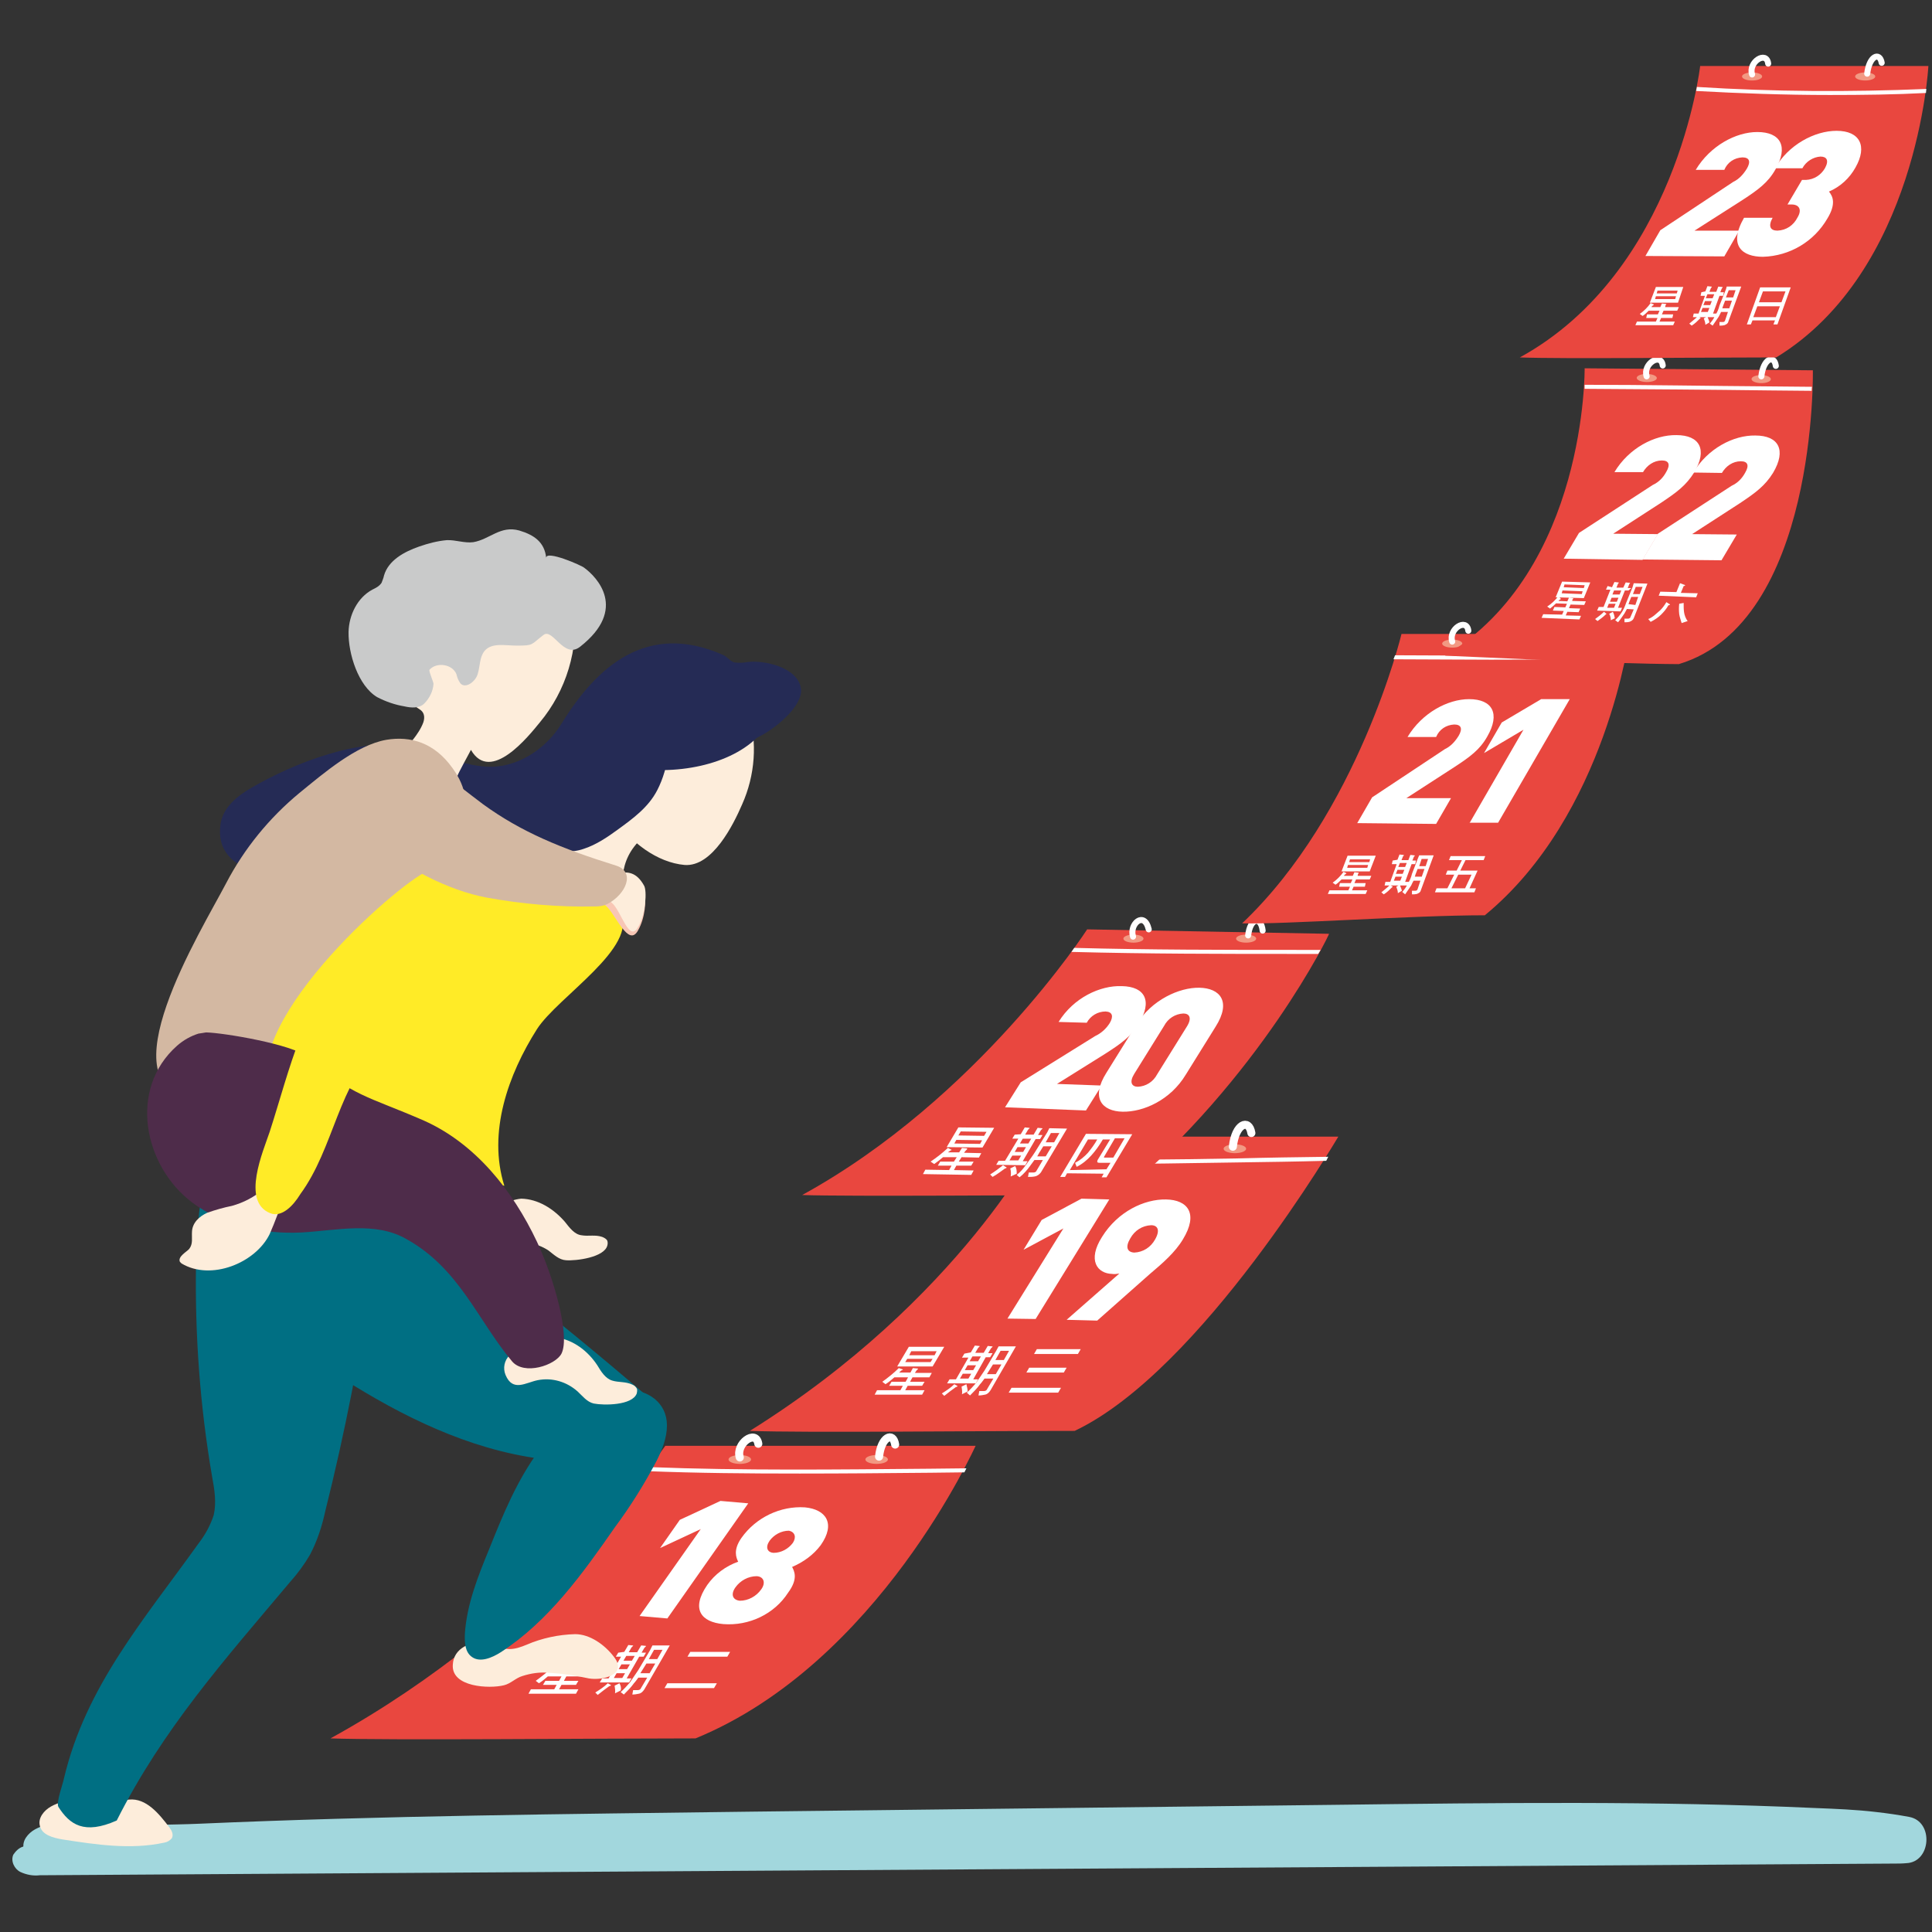 <?xml version="1.0" encoding="utf-8"?>
<!-- Generator: Adobe Illustrator 21.1.0, SVG Export Plug-In . SVG Version: 6.00 Build 0)  -->
<svg version="1.1" id="圖層_1" xmlns="http://www.w3.org/2000/svg" xmlns:xlink="http://www.w3.org/1999/xlink" x="0px" y="0px"
	 viewBox="0 0 480 480" style="enable-background:new 0 0 480 480;" xml:space="preserve">
<rect x="0" y="0" width="480" height="480" fill="#333333" stroke="none"/>
<style type="text/css">
	.st0{fill:#E9473F;}
	.st1{fill:#FFFFFF;}
	.st2{fill:#F29983;}
	.st3{fill:none;stroke:#FFFFFF;stroke-width:2;stroke-linecap:round;stroke-miterlimit:10;}
	.st4{fill:none;stroke:#FFFFFF;stroke-width:1.5;stroke-linecap:round;stroke-linejoin:round;}
	.st5{fill:#FDEDDB;}
	.st6{fill:none;stroke:#FFFFFF;stroke-width:1.5;stroke-linecap:round;stroke-miterlimit:10;}
	.st7{fill:#A2D7DD;}
	.st8{fill:#006F83;}
	.st9{fill:#252B55;}
	.st10{fill:#C9CACA;}
	.st11{fill:#D3B8A2;}
	.st12{fill:#FFEB27;}
	.st13{fill:#4E2C4A;}
	.st14{fill:#F8C6B5;}
	.st15{fill:none;}
</style>
<g>
	<path class="st0" d="M172.8,431.9c-24.5,0-76.5,0.5-90.7,0c53.1-29.2,83.2-72.7,83.2-72.7h77.1
		C242.3,359.2,218.4,413.2,172.8,431.9z"/>
	<path class="st1" d="M158.9,401.5l15.2-21.6l-10.1,4.7l4.9-7l10.1-4.7l6.9,0.6l-20.1,28.6L158.9,401.5z"/>
	<path class="st1" d="M179.7,403.5c-5.5-0.5-8.1-3.7-4-9.7c1.9-2.7,4.6-4.7,7.7-5.8c-0.5-1-1.3-2.9,0.8-5.9c3.6-5.1,9.7-8,15.8-7.6
		c5.2,0.5,7.7,4,3.9,9.4c-1.8,2.4-4.3,4.2-7.1,5.4c0.5,1,1.6,2.9-1,6.4C192.4,401,186.1,404,179.7,403.5z M188,391.6
		c-2.1,0-4.1,1.1-5.3,2.8c-1.2,1.7-0.7,3.1,1.1,3.3c2.1,0,4.1-1.1,5.3-2.8C190.3,393.3,189.8,391.7,188,391.6L188,391.6z M196,380.3
		c-1.9,0-3.7,1-4.8,2.5c-1.1,1.6-0.6,2.9,1,3c1.9,0,3.7-1,4.8-2.5C197.9,381.9,197.5,380.6,196,380.3L196,380.3z"/>
	<path class="st1" d="M138.2,414.5c0.1,0,0.1,0.1,0.1,0.1c0,0.1-0.1,0.1-0.2,0.1c-0.2,0.1-0.5,0.4-0.7,0.6h2.8l0.6-1.1l1.1,0.1
		c0.2,0,0.2,0.1,0.2,0.1c-0.1,0.1-0.2,0.2-0.4,0.4l-0.4,0.6h4.2l-0.6,1.1h-4.2l-0.6,1.1h3.6l-0.6,1h-3.6l-0.6,1.1h4.8l-0.6,1.1
		h-11.8l0.6-1.1h5.8l0.6-1.1h-3.4l0.6-1h3.4l0.6-1.1h-3.4c-0.7,0.6-1.4,1.2-2.2,1.7l-0.8-0.6c1.4-1,2.9-2.2,4.1-3.4L138.2,414.5z
		 M148.6,409.1l-2.9,4.9h-8.8l2.9-4.9H148.6z M145.5,412h-6.3l-0.5,0.8h6.3L145.5,412z M146.2,411l0.5-1h-6.3l-0.5,1H146.2z"/>
	<path class="st1" d="M151.7,418.6c0.1,0,0.1,0.1,0.1,0.1c-0.1,0.1-0.2,0.2-0.4,0.2c-1,0.7-1.9,1.4-2.9,2.2l-0.6-0.6
		c1.1-0.7,2.2-1.4,3.1-2.3L151.7,418.6z M155.1,410.4l1-1.7l1,0.1c0.2,0,0.2,0,0.2,0.1c-0.1,0.1-0.2,0.2-0.4,0.4l-0.7,1.2h2.1l1-1.7
		l1,0.1c0.2,0,0.2,0,0.2,0.1c-0.1,0.1-0.2,0.2-0.4,0.4l-0.7,1.2h1.1l-0.6,1h-1.1l-3.1,5.4h1.2l-0.6,1H149l0.6-1h1.6l3.1-5.4H153
		l0.6-1L155.1,410.4z M154.6,416.9l0.7-1.2h-2.1l-0.7,1.2H154.6z M154.2,420l-1.4,0.7c0.1-0.6,0-1.3-0.1-1.9l1.2-0.6
		C154.2,418.7,154.4,419.4,154.2,420L154.2,420z M155.8,414.7l0.7-1.2h-2.1l-0.7,1.2H155.8z M162.1,408.8h4.3l-6.3,10.9
		c-0.4,0.6-0.8,1-1.4,1.1c-0.5,0.1-1,0.2-1.6,0.2l0.2-1.1h1.2c0.2,0,0.6-0.1,0.7-0.4l1.6-2.7h-2.2c-0.4,0.5-0.7,1-1.1,1.4
		c-0.7,1-1.6,1.9-2.5,2.8l-0.8-0.6c0.8-0.7,1.6-1.6,2.3-2.4c0.7-1,1.4-2.1,2.1-3.1l2.9-4.9L162.1,408.8z M157,412.6l0.7-1.2h-2.1
		l-0.7,1.2H157z M161.4,415.7l1.4-2.4h-2.2l-1,1.6l-0.5,0.8H161.4z M163.3,412.2l1.3-2.3h-2.1l-1.3,2.3H163.3z"/>
	<path class="st1" d="M178.1,418.2l-0.7,1.2h-12.3l0.7-1.2H178.1z M181.4,410.4l-0.7,1.2h-9.9l0.7-1.2H181.4z"/>
	<path class="st1" d="M231.1,364.9c-22.9,0.2-46.6,0.5-69.7-0.4l-0.7,1c12.7,0.5,25.3,0.6,38,0.6c10.9,0,21.7-0.1,32.6-0.2l8.3-0.1
		l0.5-1L231.1,364.9z"/>
	<ellipse class="st2" cx="217.8" cy="362.6" rx="2.8" ry="1.1"/>
	<ellipse class="st2" cx="183.8" cy="362.6" rx="2.8" ry="1.1"/>
	<path class="st3" d="M183.8,362.1c-1.1-3.4,4-7.1,4.6-3.4"/>
	<path class="st3" d="M218.4,361.9c0.5-4.9,3.5-6.3,4-3"/>
	<path class="st4" d="M257.6,341.6c2.1,0.4,4.1,0.7,6.3,0.8"/>
	<path class="st4" d="M257.4,346.6c1.6,0.2,3,0.5,4.5,0.7"/>
	<path class="st4" d="M252.4,350.3c3.1,0.5,7.8,1.2,12.4,1.9"/>
	<path class="st0" d="M267,355.5c-23.4,0-67.1,0.5-80.7,0c52.5-32.8,72.5-73.1,72.5-73.1h73.7C332.5,282.3,298.6,340.5,267,355.5z"
		/>
	<path class="st1" d="M250.3,327.6l13.9-22.4l-9.9,5.3l4.5-7.4l9.9-5.3l6.9,0.2l-18.3,29.7L250.3,327.6z"/>
	<path class="st1" d="M285.7,316.5l-13.1,11.6l-7.6-0.2l13.1-11.5c-0.6,0.1-1.2,0.2-1.8,0.1c-3.7-0.1-6.2-3.4-2.5-9.2
		c3.9-6.3,10.5-9.4,15.9-9.3c5.4,0.1,8.1,3.5,4.2,9.9C292,311.1,288.9,313.8,285.7,316.5z M286,304.4c-2.2,0.1-4.1,1.3-5.2,3.3
		c-1.3,2.2-0.7,3.4,1,3.5c2.2-0.1,4.1-1.3,5.2-3.3C288.3,305.6,287.6,304.4,286,304.4L286,304.4z"/>
	<path class="st1" d="M224.2,340.2c0.1,0,0.1,0.1,0.1,0.1c0,0.1-0.1,0.1-0.2,0.1c-0.2,0.1-0.5,0.4-0.7,0.6h2.8l0.6-1.1l1.1,0.1
		c0.2,0,0.2,0.1,0.2,0.1c-0.1,0.1-0.2,0.2-0.4,0.4l-0.4,0.6h4.2l-0.6,1.1h-4.2l-0.6,1.1h3.6l-0.6,1h-3.6l-0.6,1.1h4.8l-0.6,1.1
		h-11.8l0.6-1.1h5.8l0.6-1.1h-3.4l0.6-1h3.5l0.6-1.1h-3.4c-0.7,0.6-1.4,1.2-2.2,1.7l-0.8-0.6c1.4-1,2.9-2.2,4.1-3.4L224.2,340.2z
		 M234.6,334.6l-2.9,4.9h-8.8l2.9-4.9H234.6z M231.7,337.6h-6.3l-0.5,0.8h6.3L231.7,337.6z M232.2,336.7l0.5-1h-6.3l-0.5,1H232.2z"
		/>
	<path class="st1" d="M237.8,344.3c0.1,0,0.1,0.1,0.1,0.1c-0.1,0.1-0.2,0.2-0.4,0.2c-1,0.7-1.9,1.4-2.9,2.2l-0.6-0.6
		c1.1-0.7,2.2-1.4,3.1-2.3L237.8,344.3z M241.2,336l1-1.7l1,0.1c0.2,0,0.2,0,0.2,0.1c-0.1,0.1-0.2,0.2-0.4,0.4l-0.7,1.2h2.1l1-1.7
		l1,0.1c0.2,0,0.2,0,0.2,0.1c-0.1,0.1-0.2,0.2-0.4,0.4l-0.7,1.2h1.1l-0.6,1h-1.1l-3.1,5.5h1.2l-0.6,1h-7.1l0.6-1h1.6l3.1-5.4H239
		l0.6-1L241.2,336z M240.6,342.5l0.7-1.2h-2.1l-0.7,1.2H240.6z M240.4,345.7l-1.4,0.7c0.1-0.6,0-1.3-0.1-1.9l1.2-0.6
		C240.2,344.4,240.4,345,240.4,345.7L240.4,345.7z M241.8,340.4l0.7-1.2h-2.1l-0.7,1.2H241.8z M248.1,334.5h4.3l-6.3,10.9
		c-0.4,0.6-0.8,1-1.4,1.1c-0.5,0.1-1,0.2-1.6,0.2l0.2-1.1h1.2c0.2,0,0.6-0.1,0.7-0.4l1.6-2.7h-2.2c-0.4,0.5-0.7,1-1.1,1.4
		c-0.7,1-1.6,1.9-2.5,2.8l-0.8-0.7c0.8-0.7,1.6-1.6,2.3-2.4c0.7-1,1.4-2.1,2.1-3.1l2.9-4.9L248.1,334.5z M243,338.2l0.7-1.2h-2.1
		l-0.7,1.2H243z M247.4,341.4l1.4-2.4h-2.1l-1,1.6l-0.5,0.8H247.4z M249.4,337.9l1.3-2.3h-2.1l-1.3,2.3H249.4z"/>
	<path class="st1" d="M263.6,344.8l-0.7,1.2h-12.3l0.7-1.2H263.6z M265,339.8l-0.7,1.2H255l0.7-1.2H265z M268.5,335.2l-0.7,1.2
		h-10.9l0.7-1.2H268.5z"/>
	<path class="st1" d="M256,288.1l-0.5,1c4.9,0.1,9.9,0.1,15,0.1c12.5,0,25-0.2,37.2-0.4c7.1-0.1,14.5-0.2,21.8-0.4l0.5-1
		c-7.5,0.1-15.1,0.2-22.3,0.4C290.8,288.1,273.3,288.3,256,288.1z"/>
	<ellipse class="st2" cx="306.8" cy="285.4" rx="2.8" ry="1.1"/>
	<ellipse class="st2" cx="272.8" cy="285.4" rx="2.8" ry="1.1"/>
	<path class="st3" d="M272.8,284.9c-1.1-3.4,4-7.1,4.6-3.4"/>
	<path class="st3" d="M306.3,284.9c0.6-5.7,4-7.1,4.6-3.4"/>
	<path class="st5" d="M158.7,180.5c-0.6-1.7-1.7-3-3-4.1c-1.6-1.3-4-1.1-5.3,0.5c-0.7,0.8-1.1,2.1-0.8,3.1c0.2,2.5,2.1,4.6,4.5,5.1
		L158.7,180.5z"/>
	<path class="st0" d="M278.2,296.9c-20.1,0-67.1,0.4-78.9,0c43.7-24,70.8-66,70.8-66l60.1,1.1C330.4,231.9,313.2,267.6,278.2,296.9z
		"/>
	<path class="st1" d="M249.7,275.1l3.9-6.2l18.5-11.5c1.5-0.7,2.7-1.8,3.6-3.2c1-1.7,0.7-2.8-1-2.9c-2,0-3.8,1.1-4.7,2.8l-7-0.2
		c3.7-6,10.3-9.1,15.7-8.9c5.8,0.1,7.7,3.7,4.2,9.4c-2,3.2-4.4,4.9-8.3,7.4l-12,7.5l11.1,0.4l-3.9,6.2L249.7,275.1z"/>
	<path class="st1" d="M278.9,276.2c-5.1-0.1-8-3.4-4-9.7l7.4-11.9c3.8-6.2,10.7-9.3,15.7-9.2c5.1,0.1,8,3.4,4,9.7l-7.4,11.9
		C290.8,273.3,284.1,276.3,278.9,276.2z M294.9,255c1.3-2.1,0.6-3.2-0.9-3.2c-2,0.1-3.8,1.2-4.8,3.1l-7.4,11.9
		c-1.3,2.1-0.6,3.2,0.9,3.2c2-0.1,3.8-1.2,4.8-3.1L294.9,255z"/>
	<path class="st1" d="M236.3,285.6c0.1,0,0.1,0.1,0.1,0.1c0,0.1-0.1,0.1-0.2,0.1c-0.2,0.1-0.5,0.4-0.7,0.5h2.8l0.7-1.1l1.1,0.1
		c0.2,0,0.2,0.1,0.2,0.2c-0.1,0.1-0.2,0.2-0.4,0.4l-0.4,0.5l4.3,0.1l-0.6,1.1l-4.3-0.1l-0.7,1.1h3.7l-0.6,1h-3.7l-0.6,1.1l4.9,0.1
		l-0.6,1.1l-12-0.2l0.6-1.1l5.9,0.1l0.6-1.1H233l0.6-1h3.4l0.7-1.1h-3.4c-0.7,0.6-1.5,1.2-2.2,1.7l-0.9-0.6c1.5-1,2.9-2.1,4.3-3.4
		L236.3,285.6z M247,280.2l-2.9,4.9l-8.9-0.1l2.9-4.9L247,280.2z M244,283.3l-6.4-0.1l-0.5,0.9l6.4,0.1L244,283.3z M244.5,282.2
		l0.6-1l-6.4-0.1l-0.6,1L244.5,282.2z"/>
	<path class="st1" d="M250,290c0.1,0,0.1,0.1,0.1,0.1c-0.1,0.1-0.2,0.2-0.4,0.2c-1,0.7-2,1.5-3.1,2.1l-0.6-0.6
		c1.1-0.7,2.2-1.5,3.2-2.3L250,290z M253.6,281.8l1-1.7l1,0.1c0.2,0,0.2,0,0.2,0.1c-0.1,0.1-0.2,0.2-0.4,0.4l-0.7,1.2h2.1l1-1.7
		l1,0.1c0.2,0,0.2,0,0.2,0.1c-0.1,0.1-0.2,0.2-0.4,0.4l-0.7,1.2h1.1l-0.6,1h-1.1l-3.2,5.5h1.2l-0.6,1l-7.2-0.1l0.6-1h1.6l3.3-5.5
		h-1.5l0.6-1L253.6,281.8z M253,288.3l0.7-1.2h-2.2l-0.7,1.2H253z M252.6,291.6l-1.5,0.7c0.1-0.6,0.1-1.3-0.1-2l1.2-0.6
		C252.6,290.3,252.6,290.9,252.6,291.6L252.6,291.6z M254.2,286.2l0.7-1.2h-2.1l-0.7,1.2H254.2z M260.7,280.3l4.4,0.1l-6.5,10.9
		c-0.4,0.5-0.9,0.9-1.6,1c-0.5,0.1-1,0.1-1.6,0.1l0.2-1.1h1.2c0.2,0,0.6-0.1,0.7-0.4l1.6-2.7H257c-0.4,0.5-0.7,1-1.1,1.5
		c-0.7,1-1.6,2-2.6,2.8l-0.7-0.6c0.9-0.7,1.6-1.5,2.3-2.5c0.7-1,1.5-2,2.2-3.1l3.1-5L260.7,280.3z M255.5,284.1l0.7-1.2h-2.1
		l-0.7,1.2H255.5z M259.8,287.3l1.5-2.5h-2.1l-1,1.6l-0.5,0.9H259.8z M261.9,283.8l1.3-2.3h-2.1l-1.3,2.3H261.9z"/>
	<path class="st1" d="M281.3,281.8l-6.4,10.7h-1.2l0.5-0.9l-9.1-0.1l-0.5,0.9h-1.2l6.4-10.7L281.3,281.8z M274.9,290.5l1-1.6h-2.7
		c-0.6,0-0.7-0.2-0.5-0.7l3.1-5.1h-1.8c-0.9,1.5-1.8,2.8-2.9,4c-1,1.1-2.2,2.1-3.6,2.8l-0.4-1c1.2-0.6,2.3-1.5,3.2-2.5
		c0.9-1.1,1.7-2.2,2.3-3.3h-2.3l-4.5,7.6L274.9,290.5z M274.3,287.4c-0.1,0.1,0,0.2,0.1,0.2h2.2l2.8-4.8H277L274.3,287.4z"/>
	<ellipse class="st2" cx="309.6" cy="233.2" rx="2.5" ry="1"/>
	<ellipse class="st2" cx="281.6" cy="233.2" rx="2.5" ry="1"/>
	<path class="st6" d="M281.5,232.7c-1-3.1,2.8-6.5,3.9-1.8"/>
	<path class="st6" d="M310.1,232.4c0.5-4.4,3.2-4.8,3.6-1.2"/>
	<path class="st1" d="M322.5,236c-18.3,0-37,0-55.6-0.5l-0.7,1c18.7,0.5,37.9,0.5,56.2,0.5h5.1l0.6-1H322.5z"/>
	<path class="st0" d="M368.9,227.4c-18,0-49.9,2.3-60.3,2c28.9-27.4,39.6-71.9,39.6-71.9h56.7C404.9,157.3,399.2,202.5,368.9,227.4z
		"/>
	<path class="st1" d="M337.2,204.5l3.7-6.4l18.1-12c1.5-0.7,2.6-2,3.4-3.3c1-1.7,0.7-2.8-1.1-2.8c-2,0.1-3.7,1.2-4.5,3.1h-7.1
		c3.6-6,10-9.4,15.3-9.4c5.8,0,7.8,3.6,4.5,9.3c-1.8,3.2-4.2,5-8.2,7.6l-11.9,7.7h11.1l-3.7,6.4L337.2,204.5z"/>
	<path class="st1" d="M365.1,204.5l13.4-23.2l-9.8,5.8l4.4-7.6l9.8-5.8h7.1l-17.8,30.7H365.1z"/>
	<ellipse class="st2" cx="388.8" cy="159.9" rx="2.5" ry="1"/>
	<ellipse class="st2" cx="360.8" cy="159.9" rx="2.5" ry="1"/>
	<path class="st6" d="M360.8,159.4c-1-3.1,3.6-6,4-2.7"/>
	<path class="st6" d="M389.3,159.2c0.5-4.4,3.1-5.5,3.6-2.7"/>
	<path class="st1" d="M346.8,163.8c7.7,0,15.7,0.1,23.6,0.1c11.1,0,22.5-0.1,33.7-0.6l0.1-1c-19.1,0.7-38.6,0.6-57.5,0.5h-0.1
		l-0.4,1H346.8z"/>
	<path class="st1" d="M334.4,216.9c0.1,0,0.1,0.1,0.1,0.1l-0.1,0.1c-0.1,0.1-0.4,0.2-0.5,0.5h2.2l0.4-0.9l0.9,0.1
		c0.1,0,0.2,0.1,0.2,0.1c-0.1,0.1-0.1,0.2-0.2,0.2l-0.1,0.5h3.4l-0.4,0.9h-3.4l-0.4,0.9h2.8l-0.2,0.9h-2.8l-0.4,0.9h3.8l-0.4,0.9
		h-9.4l0.4-0.9h4.7l0.4-0.9h-2.7l0.2-0.9h2.7l0.4-0.9h-2.7c-0.5,0.5-1,1-1.5,1.3l-0.7-0.5c1-0.7,2-1.7,2.7-2.7L334.4,216.9z
		 M341.8,212.6l-1.5,3.9h-7l1.5-3.9H341.8z M339.9,214.9h-5l-0.2,0.7h5L339.9,214.9z M340.2,214.2l0.2-0.7h-5l-0.2,0.7H340.2z"/>
	<path class="st1" d="M345.9,220.2c0.1,0,0.1,0.1,0.1,0.1c0,0.1-0.1,0.1-0.2,0.2c-0.6,0.6-1.2,1.2-2,1.7l-0.6-0.5
		c0.7-0.6,1.5-1.2,2.1-1.8L345.9,220.2z M347.2,213.6l0.5-1.3l0.9,0.1c0.1,0,0.2,0,0.2,0.1c-0.1,0.1-0.1,0.2-0.2,0.2l-0.4,1h1.7
		l0.5-1.3l0.9,0.1c0.1,0,0.2,0,0.2,0.1c-0.1,0.1-0.1,0.2-0.2,0.2l-0.4,1h0.9l-0.2,0.9h-0.9l-1.6,4.4h1l-0.2,0.9H344l0.2-0.9h1.2
		l1.6-4.4h-1.2l0.2-0.9L347.2,213.6z M347.9,218.8l0.4-1h-1.6l-0.4,1H347.9z M348.3,221.3l-1,0.6c0-0.5-0.2-1.1-0.4-1.6l0.9-0.5
		C347.9,220.3,348.2,220.8,348.3,221.3L348.3,221.3z M348.5,217.1l0.4-1h-1.7l-0.4,1H348.5z M349.1,215.4l0.4-1h-1.7l-0.4,1H349.1z
		 M352.6,212.5h3.6l-3.2,8.7c-0.1,0.5-0.5,0.7-1,0.9c-0.4,0.1-0.7,0.1-1.2,0.1v-0.9h0.9c0.2,0,0.4-0.1,0.5-0.4l0.7-2.1h-1.7
		c-0.2,0.4-0.4,0.7-0.6,1.2c-0.5,0.7-1,1.5-1.5,2.2l-0.7-0.6c0.5-0.6,1-1.2,1.3-2c0.5-0.7,0.9-1.6,1.1-2.5l1.5-3.9L352.6,212.5z
		 M353.2,217.9l0.7-2h-1.7l-0.5,1.3c-0.1,0.2-0.1,0.5-0.2,0.6H353.2z M354.2,215.2l0.6-1.8h-1.6l-0.6,1.8H354.2z"/>
	<path class="st1" d="M369,212.7l-0.4,1h-4.5l-1.3,2.6h4.3l-2,4.4h1.6l-0.4,1h-9.8l0.4-1h2.7l1.7-3.4h-2.1l0.4-1h2.3l1.3-2.6H360
		l0.4-1H369z M364,220.7l1.6-3.4h-3.3l-1.7,3.4H364z"/>
	<path class="st0" d="M417.1,165c-18-0.1-47.5-1.7-58.1-2.1c35.3-21.3,34.7-71.4,34.7-71.4l56.7,0.5
		C450.4,91.9,451.6,154.6,417.1,165z"/>
	<path class="st1" d="M388.5,138.8l3.8-6.4l18.3-11.9c1.5-0.7,2.6-1.8,3.4-3.3c1-1.7,0.7-2.8-1.1-2.8c-2,0-3.7,1.2-4.7,2.9h-7.1
		c3.6-6,10-9.3,15.4-9.2c5.8,0,7.8,3.6,4.4,9.3c-2,3.2-4.3,4.9-8.2,7.5l-11.9,7.7l11.1,0.1l-3.8,6.4L388.5,138.8z"/>
	<path class="st1" d="M408.1,139l3.8-6.4l18.3-11.9c1.5-0.7,2.6-1.8,3.4-3.3c1-1.7,0.7-2.8-1.1-2.8c-2,0-3.7,1.2-4.7,2.9l-7.1-0.1
		c3.6-6,10-9.3,15.4-9.2c5.8,0,7.8,3.6,4.4,9.3c-2,3.2-4.3,4.9-8.2,7.5l-11.9,7.7l11.1,0.1l-3.8,6.4L408.1,139z"/>
	
		<ellipse transform="matrix(1.000000e-02 -1 1 1.000000e-02 338.986 530.846)" class="st2" cx="437.6" cy="94.2" rx="1" ry="2.4"/>
	
		<ellipse transform="matrix(9.249696e-03 -1 1 9.249696e-03 311.451 502.24)" class="st2" cx="409.2" cy="93.9" rx="1" ry="2.5"/>
	<path class="st6" d="M409.1,93.5c-1-3.1,3.6-6,4-2.7"/>
	<path class="st6" d="M437.6,93.5c0.5-4.4,3.2-5.5,3.6-2.6"/>
	<path class="st1" d="M439.6,96c-14.9-0.1-30.6-0.4-45.9-0.4c0,0.4,0,0.6,0,1c15.3,0.1,30.9,0.2,45.9,0.4l10.5,0.1
		c0-0.4,0-0.7,0.1-1L439.6,96z"/>
	<path class="st1" d="M387.7,148.7c0.1,0,0.1,0.1,0.1,0.1l-0.1,0.1c-0.2,0.1-0.4,0.2-0.5,0.4l2.2,0.1l0.4-0.9l0.9,0.1
		c0.1,0,0.2,0.1,0.2,0.1c-0.1,0.1-0.1,0.2-0.2,0.2l-0.1,0.4l3.4,0.1l-0.4,0.9l-3.4-0.1l-0.4,0.9l2.8,0.1l-0.4,0.9l-2.8-0.1l-0.4,0.9
		l3.8,0.1l-0.4,0.9l-9.4-0.4l0.4-0.9l4.7,0.1l0.4-0.9l-2.7-0.1l0.4-0.9l2.7,0.1l0.4-0.9l-2.7-0.1c-0.5,0.5-1,0.9-1.5,1.3l-0.7-0.5
		c1.1-0.7,2-1.6,2.8-2.6L387.7,148.7z M395.1,144.7l-1.6,3.9l-7-0.2l1.6-3.9L395.1,144.7z M393.2,146.9l-5-0.2l-0.2,0.7l5,0.2
		L393.2,146.9z M393.5,146.1l0.2-0.7l-5-0.2l-0.2,0.7L393.5,146.1z"/>
	<path class="st1" d="M399,152.4c0.1,0,0.1,0.1,0.1,0.1c0,0.1-0.1,0.1-0.2,0.2c-0.6,0.6-1.3,1.1-2,1.6l-0.6-0.5
		c0.7-0.5,1.5-1.1,2.2-1.8L399,152.4z M400.5,145.9l0.6-1.3l0.9,0.1c0.1,0,0.2,0,0.2,0.1c-0.1,0.1-0.1,0.1-0.2,0.2l-0.4,1h1.7
		l0.6-1.3l0.9,0.1c0.1,0,0.2,0,0.2,0.1c-0.1,0.1-0.1,0.1-0.2,0.2l-0.4,1h0.9l-0.7,0.6h-0.9L402,151h1l-0.4,0.9l-5.8-0.2l0.4-0.9h1.2
		l1.7-4.3H399l0.4-0.9L400.5,145.9z M401,151l0.4-1h-1.7l-0.4,1H401z M401.2,153.6l-1,0.5c0-0.5-0.1-1.1-0.4-1.6l0.9-0.5
		C401,152.5,401.1,153.1,401.2,153.6L401.2,153.6z M401.7,149.5l0.4-1h-1.7l-0.4,1H401.7z M402.4,147.7l0.4-1H401l-0.4,1H402.4z
		 M405.9,144.9l3.4,0.1l-3.4,8.6c-0.2,0.5-0.6,0.7-1.1,0.9c-0.4,0.1-0.7,0.1-1.2,0.1v-0.9h0.9c0.2,0,0.4-0.1,0.5-0.2l0.9-2.1
		l-1.7-0.1c-0.2,0.4-0.4,0.7-0.6,1.1c-0.5,0.7-1,1.5-1.6,2.2l-0.7-0.5c0.6-0.6,1.1-1.2,1.5-1.8c0.5-0.7,0.9-1.6,1.2-2.5l1.6-3.9
		L405.9,144.9z M406.3,150.3l0.7-2h-1.7l-0.5,1.2l-0.2,0.6L406.3,150.3z M407.4,147.6l0.7-1.8h-1.7l-0.7,1.8H407.4z"/>
	<path class="st1" d="M414.8,150.1c0.1,0,0.1,0.1,0.1,0.1c0,0.1-0.1,0.1-0.4,0.2c-0.5,0.9-1.1,1.6-1.8,2.3c-0.7,0.7-1.6,1.3-2.6,1.8
		l-0.6-0.7c0.5-0.2,1-0.5,1.5-0.9c0.5-0.4,1-0.9,1.5-1.3c0.6-0.6,1.1-1.3,1.5-2L414.8,150.1z M418.5,145.3c0.1,0,0.2,0.1,0.2,0.1
		c-0.1,0.1-0.2,0.2-0.4,0.2l-0.7,1.7l4.2,0.1l-0.4,1l-9.3-0.4l0.4-1l4,0.1l0.9-2.2L418.5,145.3z M418.4,152.1
		c0.1,0.7,0.4,1.6,0.9,2.2l-1.5,0.5c-0.2-0.7-0.5-1.5-0.6-2.2c-0.1-0.9-0.1-1.7,0-2.6l1.1-0.2C418.3,150.7,418.3,151.4,418.4,152.1
		L418.4,152.1z"/>
	<path class="st0" d="M441.3,88.8c-18,0-53.3,0.4-63.7,0c39-21.4,44.8-72.4,44.8-72.4h56.7C479.1,16.5,476.4,67.4,441.3,88.8z"/>
	<path class="st1" d="M408.8,63.6l3.7-6.4l18.1-12c1.5-0.7,2.6-2,3.4-3.3c1-1.7,0.7-2.8-1.1-2.8c-2,0.1-3.7,1.2-4.5,3.1h-7.1
		c3.6-6,10-9.4,15.3-9.4c5.8,0,7.8,3.6,4.5,9.3c-1.8,3.2-4.2,5-8.2,7.6L421,57.3h11.1l-3.7,6.4L408.8,63.6z"/>
	<path class="st1" d="M438,63.8c-5.1,0-8.7-2.7-4.7-9.7h7.1c-1.2,2.2-0.5,3.2,1.2,3.2c2.2-0.1,4-1.3,5-3.3c1.1-1.8,0.5-3.2-1.5-3.2
		h-1l3.6-6.1h1c2-0.1,3.7-1.2,4.7-2.9c1.1-2,0.4-2.9-1.1-2.9c-1.8,0.1-3.6,1.2-4.5,2.9H441c3.3-5.8,9.8-9.3,15.3-9.3
		c5.8,0,7.7,3.8,4.7,9.1c-1.5,2.7-3.8,4.8-6.6,6c1,1.2,1.8,3.1-0.4,6.7C450.7,60,444.7,63.6,438,63.8z"/>
	<path class="st1" d="M410.8,75.6c0.1,0,0.1,0.1,0.1,0.1l-0.1,0.1c-0.1,0.1-0.4,0.2-0.5,0.5h2.2l0.4-0.9l0.9,0.1
		c0.1,0,0.2,0.1,0.2,0.1c-0.1,0.1-0.1,0.2-0.2,0.2l-0.1,0.5h3.4l-0.4,0.9h-3.4l-0.4,0.9h2.8l-0.2,0.9h-2.8l-0.4,0.9h3.8l-0.4,0.9
		h-9.4l0.4-0.9h4.7l0.4-0.9H409l0.2-0.9h2.7l0.4-0.9h-2.7c-0.5,0.5-1,1-1.5,1.3l-0.7-0.5c1-0.7,2-1.7,2.7-2.7L410.8,75.6z
		 M418.2,71.3l-1.3,3.9h-7l1.5-3.9H418.2z M416.4,73.6h-5l-0.2,0.7h5L416.4,73.6z M416.6,72.9l0.2-0.7h-5l-0.2,0.7H416.6z"/>
	<path class="st1" d="M422.4,78.9c0.1,0,0.1,0.1,0.1,0.1c0,0.1-0.1,0.1-0.2,0.2c-0.6,0.6-1.2,1.2-2,1.7l-0.6-0.5
		c0.7-0.6,1.5-1.2,2.1-1.8L422.4,78.9z M423.7,72.4l0.5-1.3l0.9,0.1c0.1,0,0.2,0,0.2,0.1c-0.1,0.1-0.1,0.2-0.2,0.2l-0.4,1h1.7
		l0.5-1.3l0.9,0.1c0.1,0,0.2,0,0.2,0.1c-0.1,0.1-0.1,0.2-0.2,0.2l-0.4,1h0.9l-0.2,0.9h-0.9l-1.6,4.4h1l-0.2,0.9h-5.8l0.2-0.9h1.2
		l1.6-4.4h-1.1l0.2-0.9L423.7,72.4z M424.3,77.5l0.4-1H423l-0.4,1H424.3z M424.7,80.1l-1,0.6c0-0.5-0.2-1.1-0.4-1.6l0.9-0.5
		C424.3,79,424.6,79.5,424.7,80.1L424.7,80.1z M424.9,75.8l0.4-1h-1.7l-0.4,1H424.9z M425.5,74.1l0.4-1h-1.7l-0.4,1H425.5z
		 M429,71.2h3.6l-3.2,8.7c-0.1,0.5-0.5,0.7-1,0.9c-0.4,0.1-0.7,0.1-1.2,0.1V80h0.9c0.2,0,0.4-0.1,0.5-0.4l0.7-2.1h-1.7
		c-0.2,0.4-0.4,0.9-0.6,1.2c-0.5,0.7-1,1.5-1.5,2.2l-0.7-0.5c0.5-0.6,1-1.2,1.3-2c0.5-0.7,0.9-1.6,1.1-2.5l1.6-4L429,71.2z
		 M429.6,76.7l0.7-2h-1.7l-0.5,1.3l-0.2,0.6H429.6z M430.6,73.9l0.6-1.8h-1.7l-0.7,1.8H430.6z"/>
	<path class="st1" d="M444.9,71.4l-3.3,9.2h-1l0.4-1h-5.6l-0.4,1h-1l3.3-9.2H444.9z M441.2,78.8l1-2.7h-5.6l-1,2.7H441.2z
		 M442.6,75.1l1-2.7h-5.6l-1,2.7H442.6z"/>
	<path class="st1" d="M421.6,21.6l-0.2,1c10.8,0.6,22.1,1,33.2,1c8.2,0,16.3-0.1,23.9-0.5c0-0.4,0.1-0.7,0.1-1
		C459.6,22.9,440.6,22.8,421.6,21.6z"/>
	<ellipse class="st2" cx="463.4" cy="19" rx="2.5" ry="1"/>
	<ellipse class="st2" cx="435.3" cy="19" rx="2.5" ry="1"/>
	<path class="st6" d="M435.3,18.5c-1-3.1,3.6-6,4-2.7"/>
	<path class="st6" d="M463.9,18.3c0.5-4.4,3.1-5.5,3.6-2.7"/>
	<path class="st7" d="M466.2,450.2c-5-0.6-10.1-0.8-15.2-1c-39.6-1.8-79.2-1.3-118.9-0.8l-145.5,1.7c-45.7,0.6-91.5,1-137.1,3
		c-13.6,0.6-31.2-0.4-43.8,5.7c-1,0.3-1.8,1.1-2.4,2c-0.7,1.6,0.3,3.6,1.8,4.3c1.5,0.7,3.2,1,4.8,0.8l284.5-1.8l176.3-1.1
		c0.9,0,1.9,0,2.9-0.1c6.2-0.2,6.9-10.4,0.7-11.5C471.6,450.9,468.9,450.5,466.2,450.2z"/>
	<path class="st5" d="M120.6,407.7c-3.5,0.2-7.9,1.6-8.1,5.9c-0.4,5.6,9.1,6,12.7,5.1c1.7-0.4,2.9-1.8,4.6-2.3
		c2.2-0.7,4.3-1,6.6-0.8c3.4,0.2,6.7,0.7,9.9,1.4c3.6,0.6,9.7-1,6.2-5.4c-2.2-2.9-5.9-5.6-9.6-5.6c-4.1,0.1-8.3,1-12,2.6
		c-3.1,1.3-5.3,1.7-8.1-0.2C122.1,407.7,121.3,407.6,120.6,407.7z"/>
	<path class="st8" d="M155.7,345.3c-1,0-1.9,0.1-2.8,0.4c-7.7,1.9-14.5,8.5-19,14.7c-5.4,7.3-8.9,15.8-12.3,24.3
		c-2.8,6.8-5.6,13.8-6.1,21.1c-0.1,2.2,0,4.7,1.8,5.9c2,1.4,4.9,0.2,7.1-1.2c11.9-7.7,20.4-19.6,28.4-31.1
		c3.8-5.1,7.3-10.7,10.3-16.4c1.4-2.8,2.6-5.7,2.6-8.9C165.7,348.4,160.8,345.2,155.7,345.3z"/>
	<path class="st9" d="M186.1,184.5c0.6-0.7,1.3-0.8,3.1-1.8c3.4-1.8,10.3-7.2,9.8-11.6c-0.7-5.3-9.2-7.2-13.4-6.6
		c-1,0.2-1.9,0.2-3,0.1c-1.2-0.2-1.8-1.4-3-1.9c-18.8-8.3-31.3,2.8-40.1,17.1c-3.6,5.9-10.1,10.4-17,10.7c-7.1,0.2-13.7-3.6-20.6-5
		c-12.2-2.5-28.9,4.1-39.4,10.2c-3.5,2-7.1,4.9-7.7,9C53,216.8,68,218.3,76.8,218c10.2-0.4,20-3.4,30.1-4.7
		c17.5-2.4,35.1-3.7,52.6-5.9c9.8-1.2,21.1-4.2,24.5-14.7c0.7-2,0.6-4.3,1.3-6.2C185.4,185.7,185.7,185.1,186.1,184.5z"/>
	<path class="st5" d="M154.1,231.6c1-1.9,0.8-4.2,0.7-6.2c-0.5-7.5-1-13.7,7.8-19.6c3-2,4.3-8.9,3.4-13.1c-1.6-7.1-9.8-4.9-14.1-1.9
		c-6.5,4.4-11,11.9-14.3,18.7C132.3,220.5,146.5,227.2,154.1,231.6z"/>
	<path class="st7" d="M17.1,452.6c1.8,1.2,4.1,1.7,6.3,1.3c1.6-0.2,3-1,4.7-1.1c4.2-0.4,7.4,3.5,9.9,6.8c0.6,0.8,1.2,1.8,0.7,2.8
		c-0.5,0.6-1.2,1-1.9,1.1c-8.3,1.8-16.9,0.5-25.3-0.8c-2.3-0.4-5.1-1.1-5.6-3.4c-0.5-1.9,1-3.8,2.8-4.8c1.8-1,3.7-1.3,5.4-2.3
		L17.1,452.6z"/>
	<path class="st5" d="M118.4,304.1c-1.1,1.4-1.3,3.5-0.4,5c2.3,4.1,5.3,1.2,8.1,0.2c3.5-1.1,7.2-0.6,10.2,1.4c1.3,1,2.6,2.3,4.3,2.4
		c2.5,0.2,9.6-0.7,10.3-3.7c0.1-0.4,0.1-0.7,0-1.1c-0.2-0.5-0.8-0.8-1.3-1c-1.8-0.6-3.4-0.1-5.1-0.4c-1.8-0.2-3-1.9-4.2-3.4
		c-2.8-3.2-6.6-5.6-10.8-5.7C126.2,298.1,120.6,300.8,118.4,304.1z"/>
	<path class="st5" d="M21.1,446.9c1.8,1.2,4.1,1.7,6.3,1.3c1.6-0.2,3-1,4.7-1.1c4.2-0.4,7.4,3.5,9.9,6.8c0.6,0.8,1.2,1.8,0.7,2.8
		c-0.5,0.6-1.2,1-1.9,1.1c-8.3,1.8-16.9,0.5-25.3-0.8c-2.3-0.4-5.1-1.1-5.6-3.4c-0.5-1.9,1-3.8,2.8-4.8c1.8-1,3.7-1.3,5.4-2.3
		L21.1,446.9z"/>
	<path class="st8" d="M124.3,317.1c12.5,9.6,24.5,19.5,36.4,29.7c1.7,1.4,3.5,3.1,3.6,5.3c0.1,2.4-1.8,4.4-3.7,5.9
		c-7.5,5.1-17.4,5.6-26.5,4.4c-17.8-2.4-34.2-10.5-49.3-20.1C73,334.7,50.9,323.3,53.5,306c1.9-13.1,12.8-24.2,26.6-20
		c3.6,1.1,6.7,3.4,9.8,5.5C101.5,299.8,113,308.3,124.3,317.1z"/>
	<path class="st8" d="M92.4,316.1c-2.8,20-6.7,39.8-11.6,59.4c-0.8,3.7-2,7.4-3.8,10.8c-1.4,2.4-3.1,4.7-4.9,6.7
		c-16.4,19.5-31.6,36.5-43.1,59.3c-8.1,3.6-11.7,1-14.5-3.4c-0.6-1.1,1.2-5.9,1.4-7.1c5.4-22.8,19.8-39.3,33.4-58.3
		c1.7-2.2,3-4.6,3.8-7.1c0.7-3.1,0.2-6.3-0.4-9.5c-3-17.5-4.3-35.2-4-52.9c0.2-11.4,1.3-23.4,7.1-33.2c3.2-5.4,8.1-10.2,14.4-11.4
		c9.2-1.7,18.2,5.7,21.6,14.5s2.6,18.4,1.8,27.9L92.4,316.1z"/>
	<path class="st5" d="M152.3,202.9c-7.3-10.9-6.1-26.5,5.4-34l-1,0.4c9.3-3.7,25.9-4,29.3,7.7c2.2,7.5,1.6,15.6-1.6,22.8
		c-2.2,5.1-7.4,15.6-14.3,15.1C163.3,214.3,156.6,209.3,152.3,202.9z"/>
	<path class="st5" d="M125.7,146.4l-1.1,0.2c-9.2,2-15.7,5.5-20.8,13.8c-1.6,2.3-2.4,4.8-2.4,7.5c0,3.8-0.5,6.3,2.8,8.3
		c1.2,0.7,1.4,1.9,1,3.2c-1.1,3.1-4.1,6.1-5.7,8c2.8,8.9,8.6,11.9,14.6,14.8c-2.8-3.4-1.1-7.3-0.5-9.3c0.1-0.6,3.4-6.5,3.4-6.6
		c4.9,8.5,14.4-3.5,17.1-6.8c6.6-7.9,9.7-18.2,8.6-28.5C141.7,143.7,131.2,145.2,125.7,146.4z"/>
	<path class="st10" d="M128.4,160.4c-2.9,0-6.2-0.8-8,1.3c-1.3,1.6-1.1,3.8-1.7,5.7c-0.5,1.9-3,3.8-4.3,2.4c-0.5-0.7-0.8-1.4-1-2.3
		c-1-2.5-4.9-3.1-6.7-1.1c-0.2,0.4,1,3,1,3.5c-0.1,1.8-1,3.6-2.3,4.9c-1.2,1.2-3.2,1.1-4.9,0.7c-2.4-0.4-4.7-1.2-6.8-2.3
		c-4.7-2.8-7.2-10.8-7.1-16.2c0.1-4.2,2.2-8.5,5.9-10.5c0.8-0.4,1.7-0.8,2.3-1.7c0.2-0.6,0.5-1.2,0.6-1.8c1.1-3.8,5-5.9,8.7-7.2
		c2.3-0.8,4.6-1.4,6.9-1.6c2.2-0.1,4.4,0.8,6.6,0.5c4.1-0.7,6.7-4.2,11.4-2.9c3.7,1.1,6.3,2.9,6.7,6.8c-0.1-2,8.9,1.9,9.5,2.5
		c3,2.2,10.9,10.2-1.1,19.6c-4,3.1-6.7-4.6-9-3C131.8,160.2,132.7,160.4,128.4,160.4z"/>
	<path class="st11" d="M96,183.8c-7.5,1.3-15.7,8.4-21.6,13.2c-7.5,6.2-13.7,13.8-18.2,22.4c-6.1,11.7-30.8,51.4-7.7,53.5
		c14.4,1.3,30.2,15.7,36-22.3c3.7-24,42.6-39.8,27.9-59.8C107.9,184.5,102,182.8,96,183.8z"/>
	<path class="st12" d="M125.3,294.6L125.3,294.6c-4.2-13.3,1-27.7,8.1-38.9c5.1-8,25.4-20.4,20.7-29.2c-5.1-9.8-13.7-17-24.8-17.8
		c-9.1-0.7-17.4,4.1-24.9,8.7c-11.5,7.2-51,43.9-34.2,58.9c8.1,7.3,16.5,12.7,27.5,14.4C106.9,292,116.2,292.9,125.3,294.6z"/>
	<path class="st5" d="M126.6,336.7c-1.3,1.3-1.7,3.2-1,4.9c1.8,4.3,5,1.9,8,1.3c3.6-0.7,7.2,0.4,9.9,2.8c1.2,1.1,2.3,2.6,4,3
		c2.5,0.5,9.6,0.5,10.7-2.5c0.1-0.4,0.1-0.6,0.1-1c-0.2-0.6-0.7-1-1.2-1.2c-1.7-0.8-3.4-0.5-5-1c-1.7-0.5-2.8-2.3-3.7-3.8
		c-2.3-3.5-5.9-6.3-10.1-6.9C135.1,331.7,129.2,333.6,126.6,336.7z"/>
	<path class="st13" d="M49.3,256.8c-1.9,0.6-3.7,1.6-5.3,3c-12.2,10.8-8.3,29.9,3.8,39c7.7,5.7,17.6,7.9,27.2,7.4
		c8.7-0.5,18.2-2.8,25.9,1.6c13.2,7.3,17.7,20.1,26.3,30.4c3,3.6,10.8,1,12.3-1.9c2.2-4.4-1.9-18.9-6.1-27.8
		c-6-12.7-15.3-24.4-28.1-30.1c-14-6.1-17.6-5.9-29.1-15.9c-3.5-3-20.5-5.9-25-6C50.7,256.6,49.9,256.7,49.3,256.8z"/>
	<path class="st5" d="M73.9,294.1c-2.2,2.3-3.8,4.9-5,7.8c-0.6,1.6-1.2,3.1-1.9,4.7c-3.5,7.2-14.6,11.7-21.9,7.3
		c-0.1-0.1-0.2-0.2-0.4-0.4c-0.6-1.3,1.7-2.5,2.3-3.2c1-1.3,0.6-2.6,0.7-4.3c0.1-2.2,1.8-3.8,3.8-4.7c2-0.7,4.1-1.3,6.1-1.7
		c2.9-0.8,5.6-2.2,7.9-4.2c2-1.8,4.3-4.4,7.2-4.8l0.7,2L73.9,294.1z"/>
	<path class="st12" d="M87.8,236.7c10.9-10.2,26.9-29.1,44.1-23.4c30.7,10.1-32.1,41.1-37.1,45.9c-10.9,10.2-11.7,25.9-20.2,37.5
		c-1.7,2.8-4.6,5.9-7.5,4.7c-7.2-2.9-1.7-15.4-0.1-20.2C72,265.8,75.6,248.1,87.8,236.7z"/>
	<path class="st9" d="M189.7,167.5c-1.4,6,2.8,11-1,15.1c-6.9,7.5-21.1,10.3-33.2,7.9c-3-0.6-6.3,0.8-8.7-1.1
		c-1.6-1.4-2.5-3.5-2.4-5.6c0.1-2.2,0.7-4.2,1.8-6.1c5.6-10.5,24.1-19.3,34.5-10.7c1.1,1,2.2,1.9,3.5,2.4L189.7,167.5z"/>
	<path class="st9" d="M163.9,177.6c3.7,4.8,2.2,13.3-0.6,18.7c-2.2,4.3-6.1,7.1-9.8,9.8c-2.6,1.9-5.4,3.8-8.5,4.8
		c-3.1,1.1-6.6,0.7-9.3-1.1c-4.4-3.2-5-10.3-2.8-15.4c2.3-5.1,6.6-8.7,10.8-12.1L163.9,177.6z"/>
	<path class="st14" d="M143.6,223.4c1.2,0.7,3.6-1.3,6.9,1.6c2.4,2,5.6,10.5,8,6.2c1.8-3.1,2.2-7.9,1.4-9.2
		c-3.8-6.8-8.7-0.2-12.9-3.7c-0.2-0.2-4.8-2.8-5.3-2.4C135,220.1,140,221.5,143.6,223.4z"/>
	<path class="st5" d="M143.6,221.5c1.2,0.7,5-0.1,8.4,2.8c2.4,2,4.3,10.2,6.6,5.9c1.8-3.1,2.2-8.9,1.4-10.2
		c-3.8-6.8-8.7-0.2-12.9-3.7c-0.2-0.2-4.8-2.8-5.3-2.4C135,218,140,219.5,143.6,221.5z"/>
	<path class="st11" d="M90.8,188.6c0.8-0.5,1.8-0.7,2.6-1c10.3-1.9,19,6.6,26.6,12.2c9.5,6.9,19.4,11,33.2,15.3
		c4.7,1.6,2.3,7.1-2.3,9.5c-1,0.5-2,0.6-3.1,0.6c-9.1,0.2-18.1-0.6-26.9-2.2c-9.6-1.8-20.6-7.5-27.8-14.1
		C88.1,204.6,83.7,192.4,90.8,188.6z"/>
</g>
<title>card5</title>
<rect class="st15" width="480" height="480"/>
</svg>
